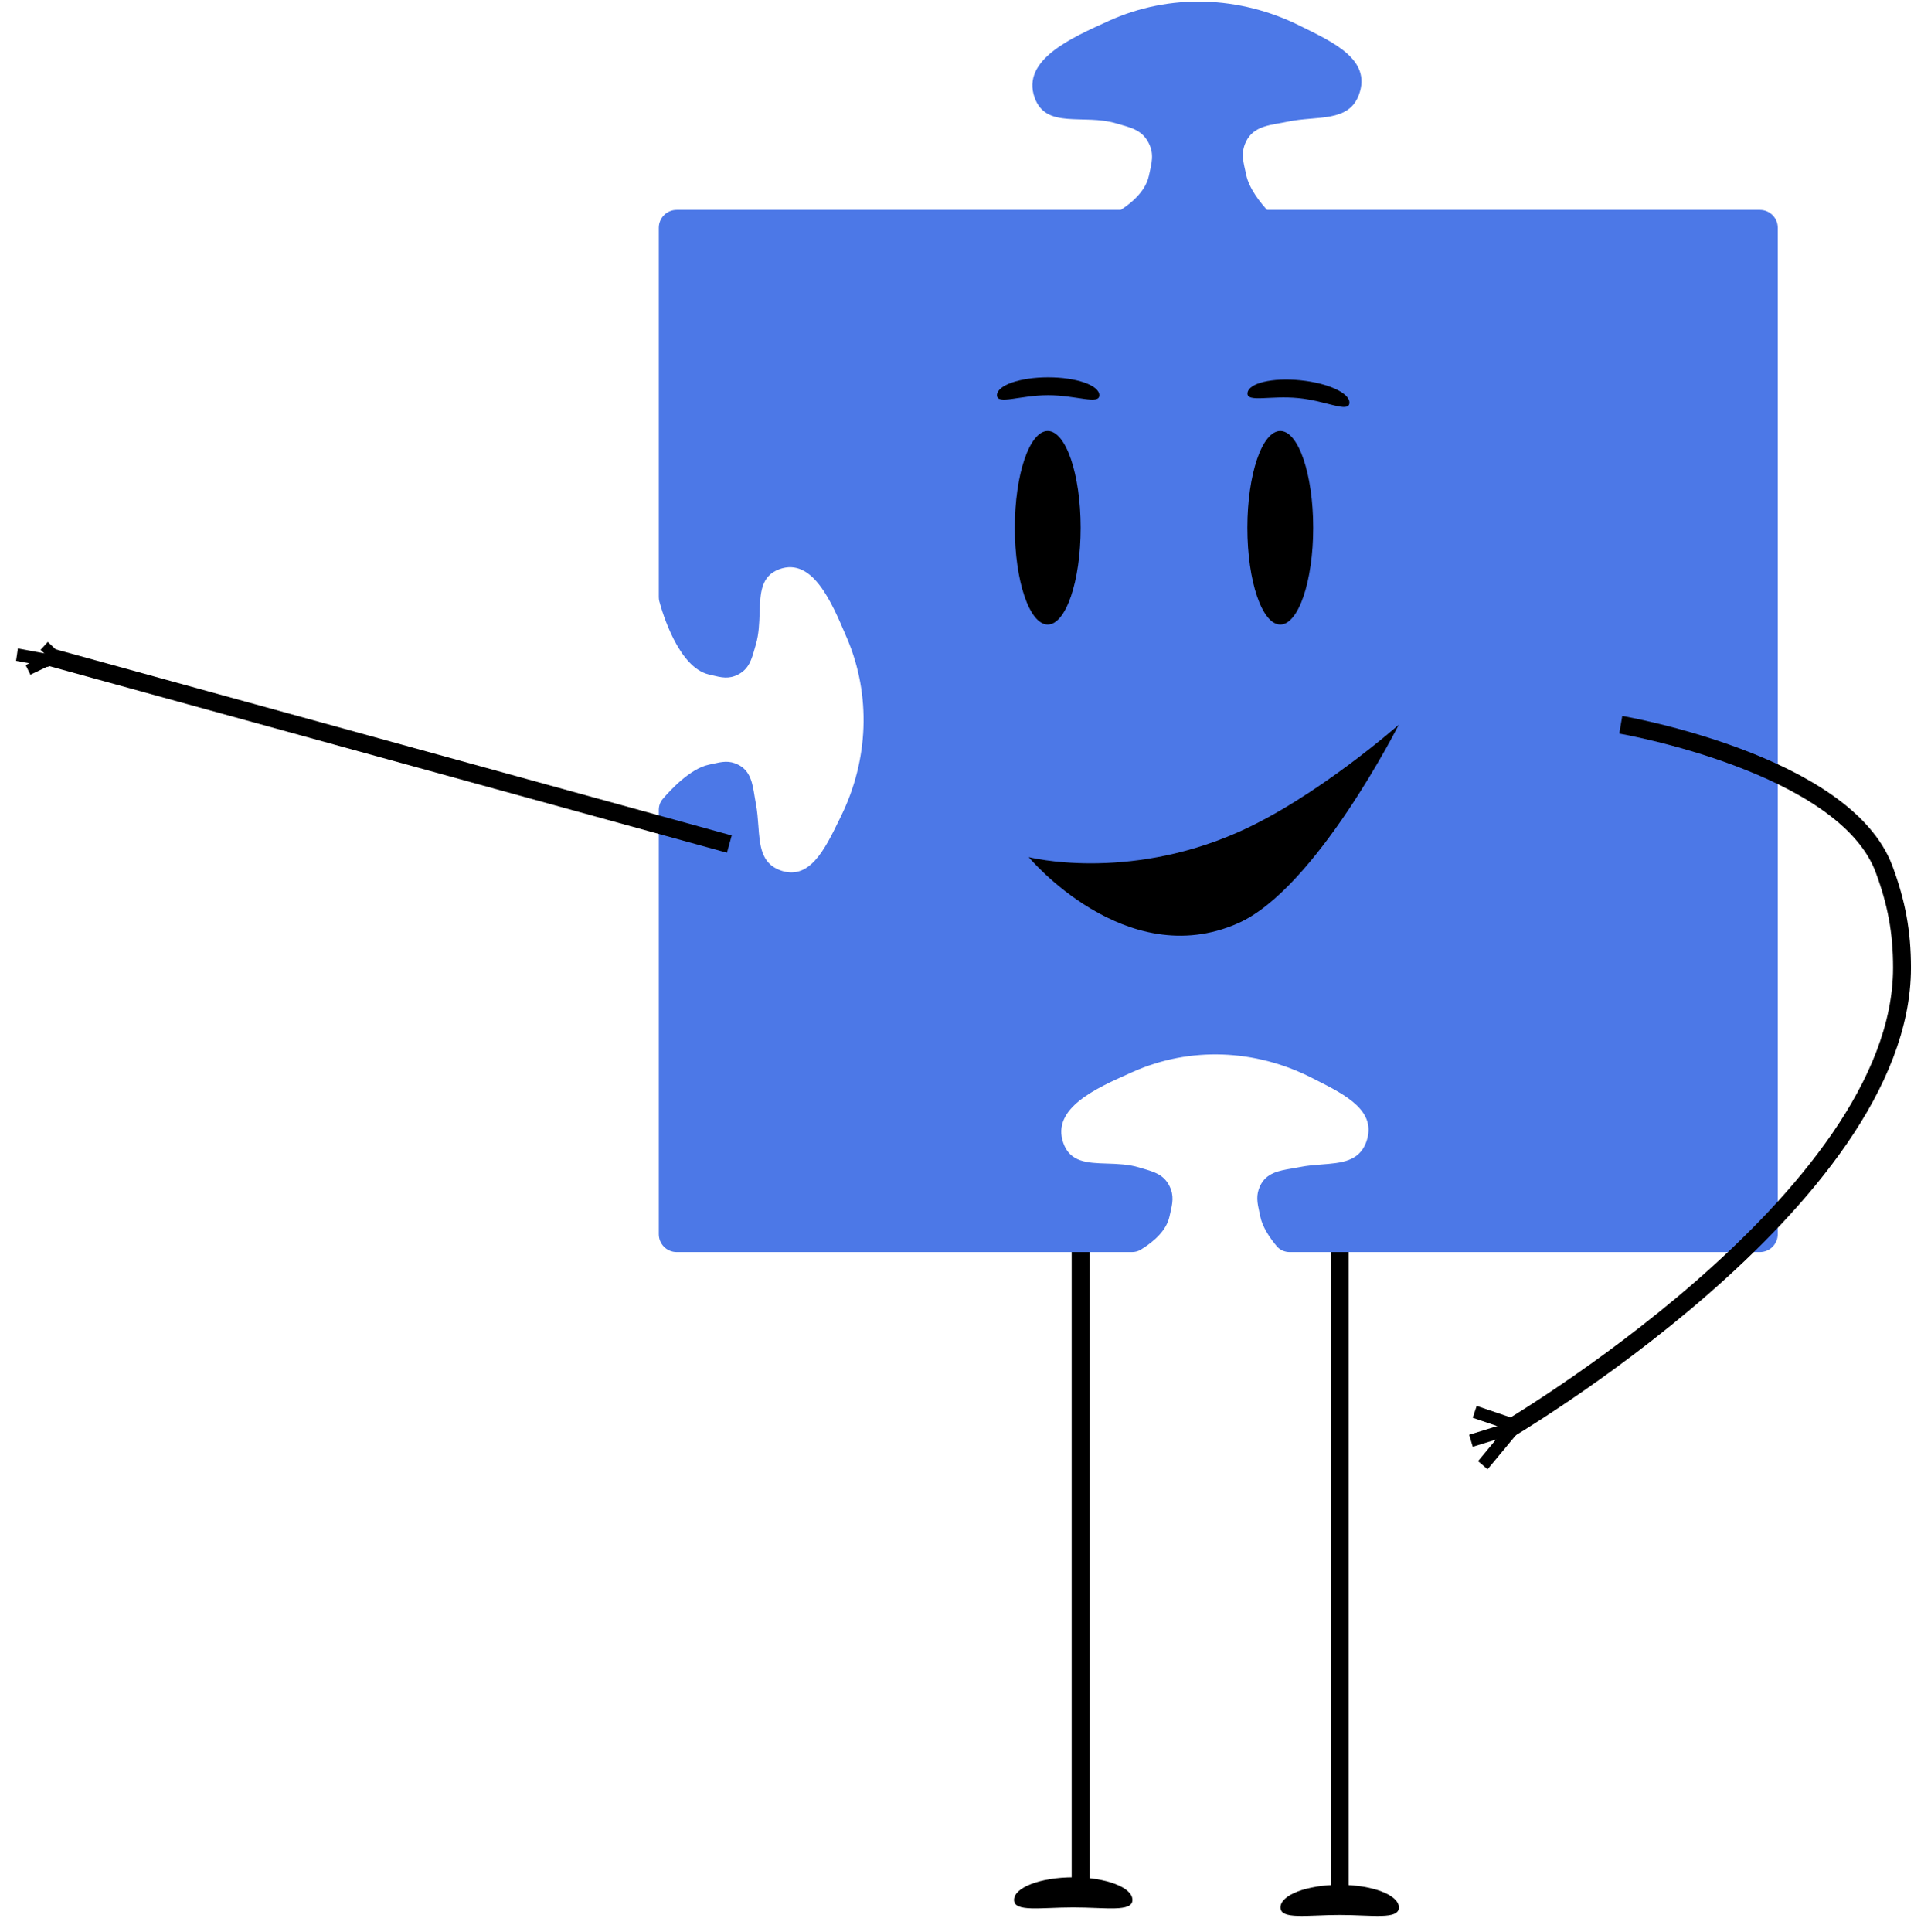 <svg width="107" height="108" viewBox="0 0 107 108" fill="none" xmlns="http://www.w3.org/2000/svg">
<g id="Jigna Small">
<path id="Vector 9" d="M74.891 69.14V106.192" stroke="black"/>
<path id="Ellipse 199" d="M78.202 106.613C78.202 107.311 76.72 107.034 74.892 107.034C73.064 107.034 71.582 107.311 71.582 106.613C71.582 105.916 73.064 105.35 74.892 105.35C76.72 105.35 78.202 105.916 78.202 106.613Z" fill="black"/>
<path id="Vector 8" d="M60.41 68.299V105.351" stroke="black"/>
<path id="Ellipse 198" d="M63.307 106.192C63.307 106.89 61.825 106.614 59.997 106.614C58.169 106.614 56.688 106.89 56.688 106.192C56.688 105.495 58.169 104.929 59.997 104.929C61.825 104.929 63.307 105.495 63.307 106.192Z" fill="black"/>
<path id="Subtract" fill-rule="evenodd" clip-rule="evenodd" d="M36.83 12.731C36.83 12.178 37.278 11.731 37.83 11.731H98.383C98.935 11.731 99.383 12.178 99.383 12.731V68.982C99.383 69.534 98.935 69.982 98.383 69.982H72.099C71.821 69.982 71.553 69.868 71.374 69.655C70.957 69.156 70.571 68.567 70.454 67.994C70.437 67.914 70.421 67.838 70.404 67.763C70.287 67.222 70.195 66.803 70.45 66.271C70.796 65.55 71.505 65.431 72.222 65.31C72.365 65.286 72.508 65.262 72.649 65.233C73.058 65.149 73.477 65.117 73.881 65.085C74.978 65.001 75.971 64.924 76.371 63.847C77.019 62.102 75.217 61.194 73.556 60.356C73.476 60.316 73.396 60.276 73.317 60.235C70.18 58.645 66.537 58.48 63.328 59.911C63.279 59.933 63.23 59.955 63.18 59.977C61.291 60.817 58.763 61.942 59.442 63.881C59.823 64.97 60.793 65.001 61.892 65.035C62.474 65.054 63.091 65.073 63.677 65.251C63.753 65.274 63.828 65.296 63.901 65.317C64.538 65.504 65.056 65.655 65.372 66.281C65.647 66.827 65.546 67.264 65.414 67.834C65.401 67.889 65.388 67.946 65.375 68.004C65.203 68.772 64.529 69.386 63.77 69.85C63.623 69.939 63.453 69.982 63.282 69.982H37.83C37.278 69.982 36.83 69.534 36.83 68.982V45.265C36.83 45.046 36.901 44.833 37.043 44.666C37.494 44.136 38.59 42.961 39.625 42.742C39.701 42.726 39.775 42.709 39.846 42.693L39.846 42.693C40.362 42.577 40.763 42.487 41.269 42.742C41.957 43.087 42.07 43.791 42.183 44.502L42.183 44.502C42.206 44.645 42.229 44.787 42.256 44.927C42.335 45.333 42.365 45.749 42.395 46.151C42.474 47.241 42.545 48.227 43.571 48.626C45.235 49.273 46.106 47.485 46.908 45.838C46.947 45.758 46.986 45.678 47.024 45.6C48.548 42.488 48.712 38.87 47.353 35.68L47.29 35.533C46.492 33.656 45.423 31.143 43.571 31.813C42.532 32.19 42.501 33.153 42.465 34.245C42.446 34.822 42.426 35.435 42.256 36.017C42.234 36.092 42.213 36.167 42.192 36.239C42.013 36.871 41.868 37.386 41.269 37.698C40.748 37.97 40.331 37.869 39.788 37.737C39.735 37.724 39.681 37.711 39.625 37.698C37.929 37.298 37.028 34.237 36.859 33.608C36.839 33.532 36.83 33.455 36.83 33.376V12.731Z" fill="#4C78E7"/>
<path id="Vector 2" d="M72.053 12.887L59.724 13.007C59.724 13.007 63.766 11.954 64.227 9.826C64.38 9.122 64.538 8.62 64.21 7.981C63.828 7.236 63.18 7.125 62.386 6.891C60.568 6.355 58.477 7.236 57.84 5.459C57.078 3.333 59.941 2.098 61.97 1.174C65.397 -0.385 69.3 -0.238 72.671 1.44C74.521 2.36 76.685 3.318 75.972 5.283C75.397 6.866 73.619 6.452 71.996 6.798C71.091 6.991 70.087 6.997 69.65 7.928C69.344 8.578 69.517 9.069 69.667 9.773C69.988 11.281 72.053 12.887 72.053 12.887Z" fill="#4C78E7"/>
<ellipse id="Ellipse 193" cx="58.572" cy="29.498" rx="1.84" ry="5.409" fill="black"/>
<path id="Ellipse 195" d="M61.456 22.091C61.456 22.644 60.175 22.091 58.594 22.091C57.014 22.091 55.732 22.644 55.732 22.091C55.732 21.537 57.014 21.089 58.594 21.089C60.175 21.089 61.456 21.537 61.456 22.091Z" fill="black"/>
<path id="Ellipse 196" d="M75.436 22.536C75.38 23.087 74.16 22.409 72.588 22.252C71.015 22.094 69.685 22.517 69.74 21.967C69.795 21.416 71.115 21.097 72.688 21.254C74.26 21.412 75.491 21.985 75.436 22.536Z" fill="black"/>
<ellipse id="Ellipse 194" cx="71.572" cy="29.498" rx="1.84" ry="5.409" fill="black"/>
<path id="Vector 5" d="M90.606 40.509C90.606 40.509 103.128 42.653 105.329 48.589C106.023 50.46 106.329 52.088 106.329 54.089C106.329 67.089 83.986 80.087 83.986 80.087" stroke="black"/>
<line id="Line 70" y1="-0.35" x2="2.621" y2="-0.35" transform="matrix(0.947 0.321 -0.311 0.95 82.332 79.245)" stroke="black" stroke-width="0.7"/>
<line id="Line 71" y1="-0.35" x2="2.621" y2="-0.35" transform="matrix(0.955 -0.296 0.287 0.958 82.332 80.864)" stroke="black" stroke-width="0.7"/>
<line id="Line 72" y1="-0.35" x2="2.644" y2="-0.35" transform="matrix(0.639 -0.77 0.758 0.652 83.16 82.122)" stroke="black" stroke-width="0.7"/>
<path id="Vector 11" d="M69.2 46.521C62.904 49.293 57.508 47.908 57.508 47.908C57.508 47.908 62.904 54.38 69.2 51.608C73.562 49.688 78.194 40.509 78.194 40.509C78.194 40.509 73.562 44.601 69.2 46.521Z" fill="black"/>
<path id="Vector 12" d="M40.773 47.179L2.675 36.691" stroke="black"/>
<line id="Line 76" y1="-0.3" x2="1.599" y2="-0.3" transform="matrix(-0.729 -0.684 0.675 -0.738 3.838 36.973)" stroke="black" stroke-width="0.6"/>
<line id="Line 77" y1="-0.3" x2="1.542" y2="-0.3" transform="matrix(-0.903 0.429 -0.443 -0.897 2.826 36.511)" stroke="black" stroke-width="0.6"/>
<line id="Line 78" y1="-0.35" x2="1.85" y2="-0.35" transform="matrix(-0.983 -0.183 0.145 -0.989 2.818 36.582)" stroke="black" stroke-width="0.7"/>
</g>
</svg>
